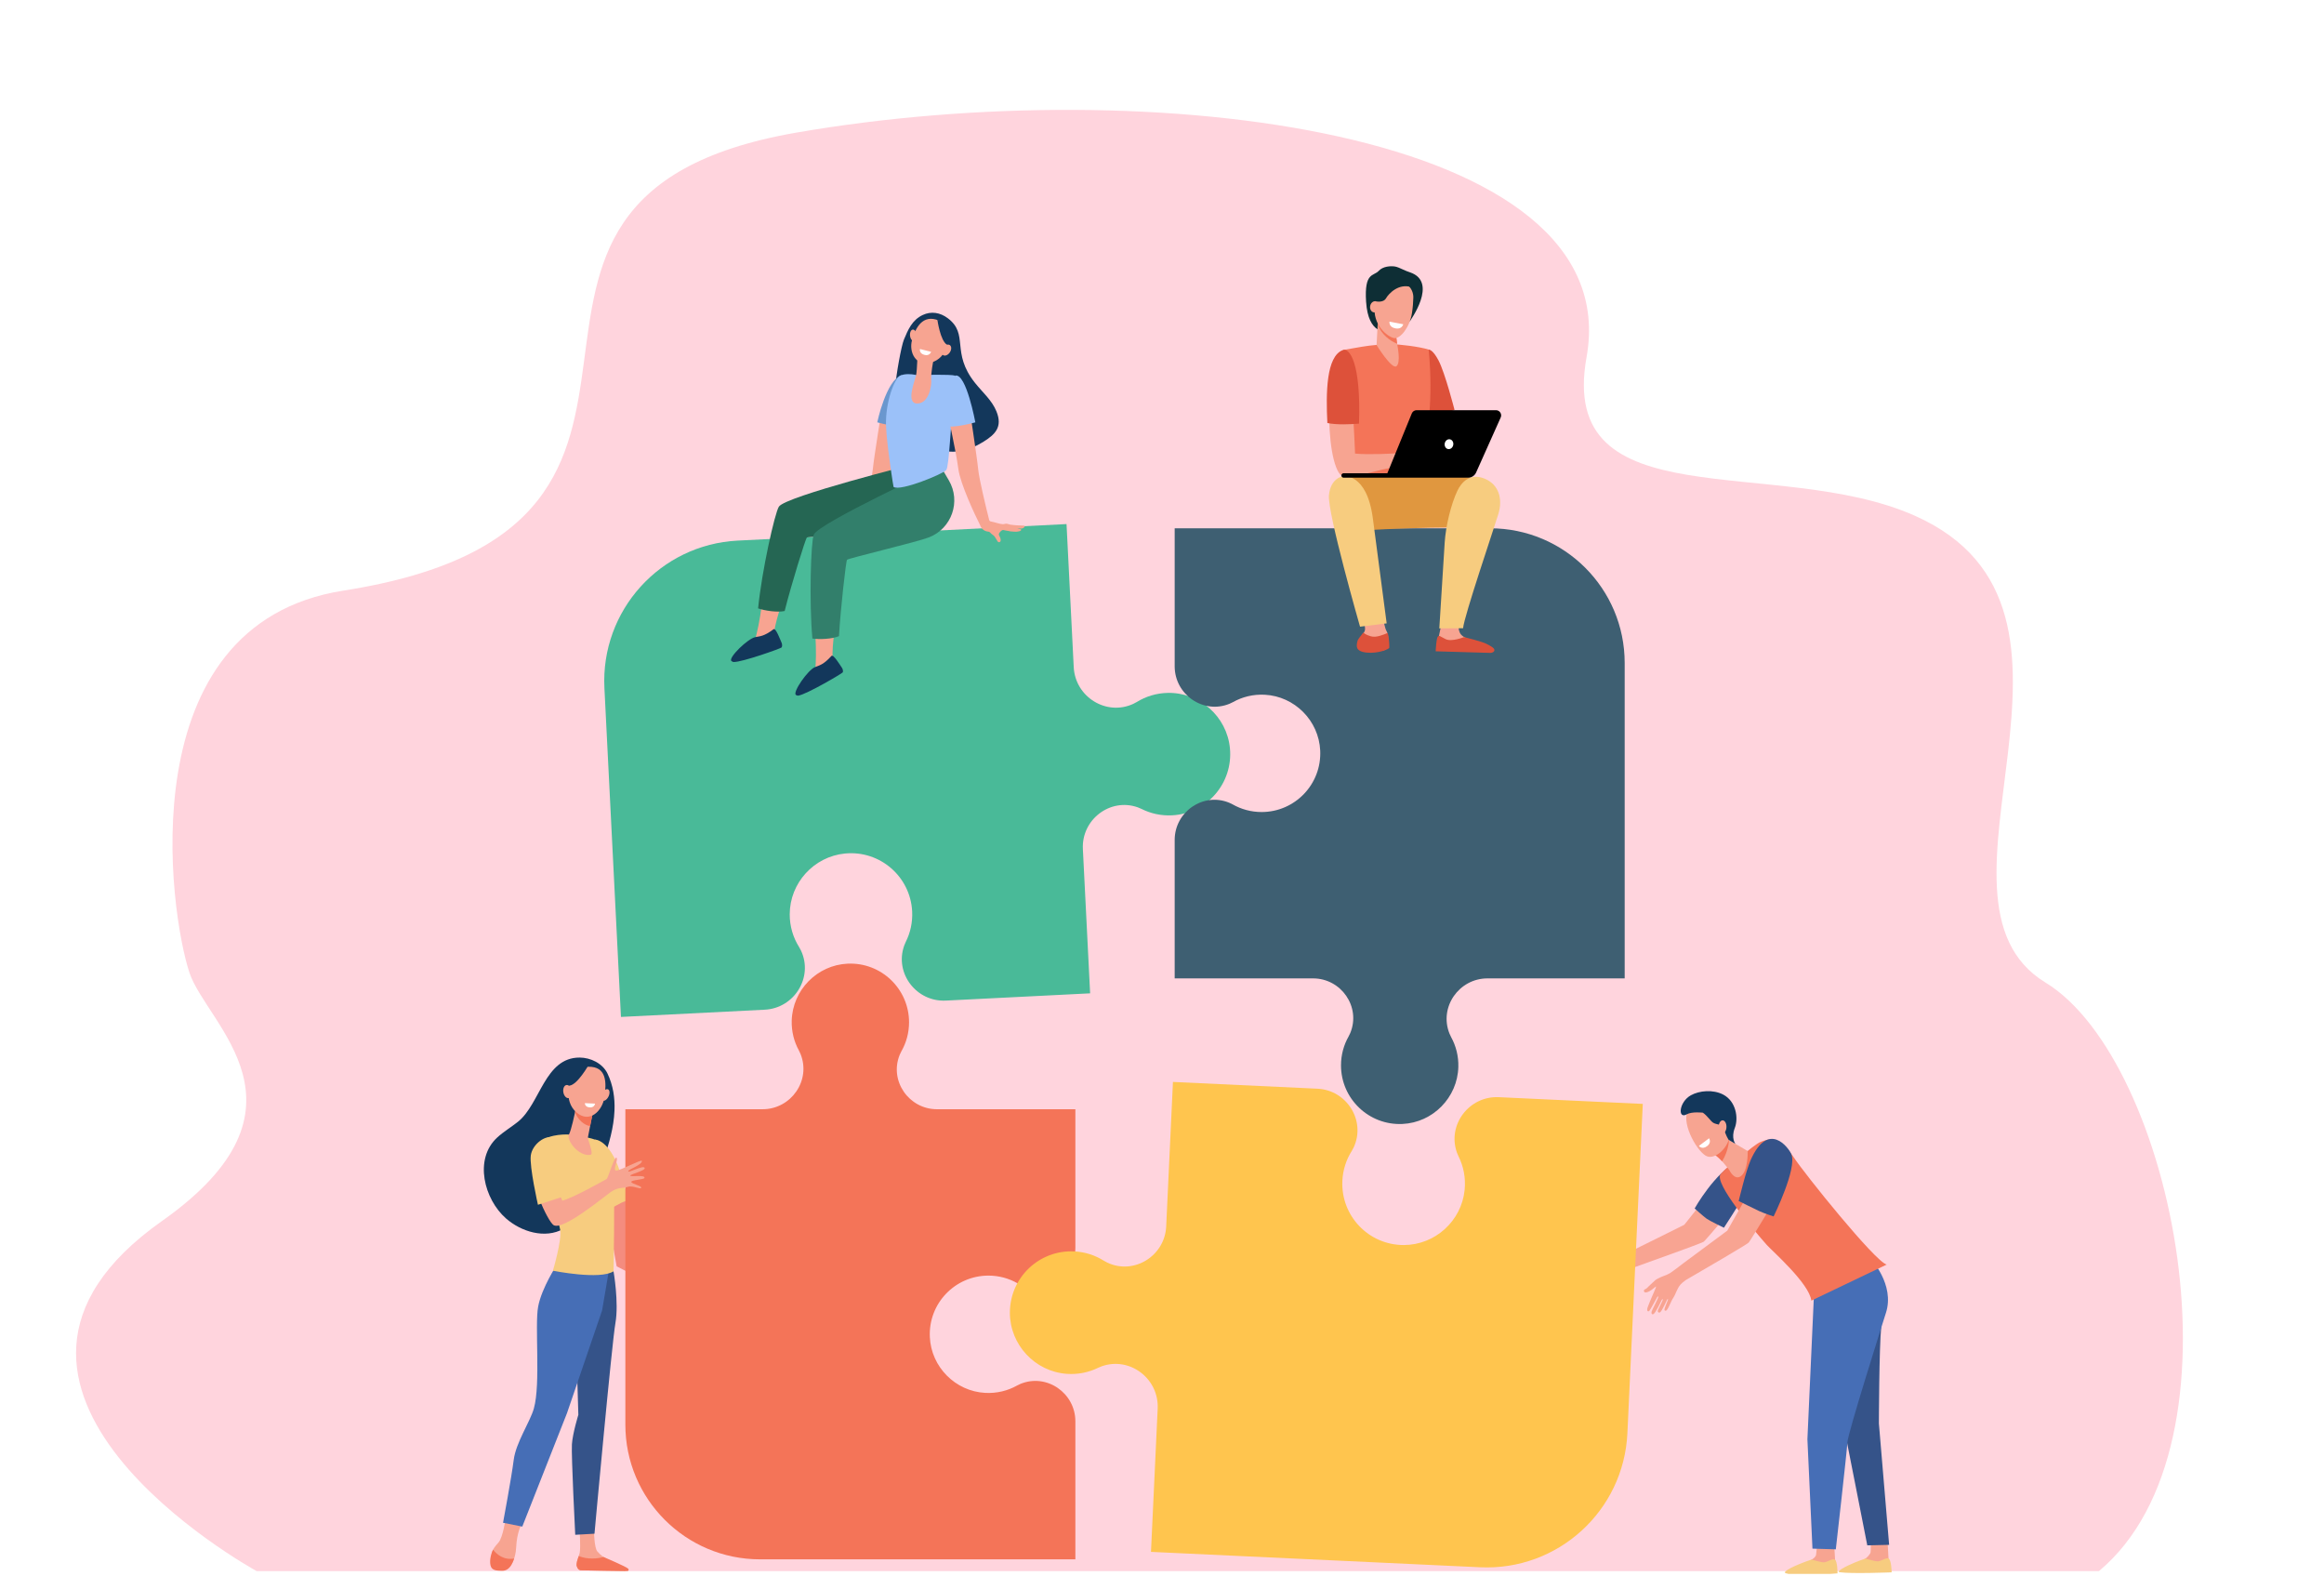 <svg width="550" height="373" viewBox="0 0 550 373" fill="none" xmlns="http://www.w3.org/2000/svg">
<g clip-path="url(#clip0_118_1215)">
<g filter="url(#filter0_f_118_1215)">
<path d="M60.729 371.741H496.738C532.877 341.595 514.279 250.88 484.093 232.49C451.6 212.696 503.196 144.236 453.143 122.016C420.462 107.507 368.485 123.321 375.476 84.504C385.171 30.677 271.853 16.886 188.368 31.396C98.112 47.082 180.534 124.206 81.278 139.745C30.24 147.735 40.102 216.096 44.861 230.223C49.006 242.527 76.428 262.043 38.318 288.918C-17.566 328.327 59.411 371.016 60.729 371.741Z" fill="#FFD4DD"/>
</g>
<path d="M145.424 262.781C145.548 259.775 145.107 256.807 143.768 254.008C142.616 251.601 139.765 250.234 137.165 250.231C128.91 250.22 127.86 261.174 122.606 265.399C121 266.69 119.205 267.742 117.686 269.134C112.075 274.275 114.602 283.792 119.754 288.3C123.329 291.427 128.948 293.205 133.354 290.759C135.654 289.483 137.4 287.361 138.643 285.037C140.409 281.738 141.547 277.931 142.803 274.415C144.139 270.672 145.259 266.776 145.424 262.781Z" fill="#13375B"/>
<path d="M146.772 277.337C144.194 269.515 140.79 269.637 140.79 269.637L143.54 286.292C145.132 285.857 147.206 284.888 148.796 284.439C148.269 281.966 147.407 279.263 146.772 277.337Z" fill="#F7CC7F"/>
<path d="M159.804 304.014L150.377 296.823C150.377 296.823 149.428 290.114 148.159 284.16C146.568 284.61 145.132 285.857 143.54 286.293L145.937 299.625L158.293 305.999L161.782 310.484L162.576 305.88L159.804 304.014Z" fill="#F48C7F"/>
<path d="M233.927 301.822C236.417 301.822 238.752 302.477 240.772 303.625C241.027 303.77 241.304 303.903 241.599 304.024C247.759 306.554 254.499 301.868 254.499 295.209V262.458H221.748C215.089 262.458 210.404 255.718 212.933 249.558C213.055 249.262 213.187 248.985 213.332 248.73C214.48 246.711 215.136 244.375 215.136 241.886C215.136 233.998 208.559 227.646 200.59 228.015C193.378 228.349 187.571 234.273 187.369 241.49C187.298 244.056 187.923 246.471 189.071 248.558C189.214 248.818 189.345 249.1 189.465 249.4C191.974 255.66 187.214 262.458 180.469 262.458H148V337.083C148 354.687 162.27 368.957 179.874 368.957H254.499V336.316C254.499 329.624 247.737 324.909 241.539 327.43C241.242 327.551 240.964 327.683 240.708 327.827C238.5 329.066 235.918 329.719 233.174 329.574C226.103 329.2 220.391 323.454 220.057 316.381C219.681 308.406 226.035 301.822 233.927 301.822Z" fill="#F47458"/>
<path d="M215.872 215.651C216.002 218.246 215.441 220.716 214.35 222.881C214.212 223.155 214.089 223.451 213.978 223.765C211.663 230.319 216.901 237.102 223.844 236.752L257.99 235.035L256.273 200.89C255.924 193.947 262.706 188.708 269.261 191.023C269.575 191.134 269.871 191.257 270.145 191.395C272.31 192.486 274.779 193.047 277.375 192.917C285.599 192.503 291.876 185.313 291.074 177.024C290.348 169.523 283.867 163.778 276.333 163.947C273.653 164.006 271.168 164.786 269.052 166.091C268.789 166.254 268.502 166.405 268.196 166.546C261.8 169.491 254.463 164.884 254.109 157.852L252.407 124L174.603 127.912C156.25 128.835 142.12 144.462 143.043 162.815L146.955 240.619L180.987 238.907C187.964 238.557 192.525 231.259 189.571 224.929C189.43 224.626 189.278 224.343 189.115 224.083C187.707 221.846 186.89 219.189 186.898 216.32C186.917 208.928 192.609 202.672 199.965 201.953C208.26 201.143 215.458 207.422 215.872 215.651Z" fill="#49BA98"/>
<path d="M298.572 192.136C296.083 192.136 293.747 191.48 291.728 190.332C291.472 190.187 291.195 190.054 290.901 189.934C284.74 187.404 278 192.089 278 198.748V231.499H310.751C317.41 231.499 322.096 238.24 319.566 244.4C319.445 244.695 319.312 244.972 319.167 245.227C318.019 247.246 317.364 249.582 317.364 252.071C317.364 259.959 323.94 266.311 331.91 265.942C339.121 265.608 344.929 259.684 345.13 252.468C345.202 249.901 344.576 247.487 343.429 245.399C343.286 245.139 343.155 244.858 343.035 244.558C340.525 238.297 345.285 231.499 352.03 231.499H384.499V156.874C384.499 139.271 370.229 125 352.625 125H278V157.642C278 164.334 284.762 169.049 290.961 166.527C291.257 166.406 291.535 166.275 291.792 166.131C294 164.891 296.581 164.238 299.326 164.383C306.397 164.757 312.108 170.504 312.442 177.577C312.819 185.552 306.464 192.136 298.572 192.136Z" fill="#3E5F72"/>
<path d="M119.619 359.554C119.619 359.554 119.037 363.597 118.036 364.902C117.701 365.34 117.087 365.894 116.684 366.685C116.058 367.917 116.404 369.751 116.866 370.762C117.104 371.28 116.85 371.279 117.39 371.446C118.991 371.94 120.693 371.107 121.375 369.571C121.755 368.713 122.089 367.568 122.156 366.125C122.327 362.454 123.466 360.588 123.466 360.588L119.619 359.554Z" fill="#F7A491"/>
<path d="M137.123 361.403C137.123 361.403 137.482 365.962 137.191 367.444C137.035 368.238 136.166 369.871 136.565 370.617C136.963 371.364 137.419 371.551 137.419 371.551L147.752 371.718C148.315 371.727 147.943 371.364 147.489 371.029C146.746 370.482 146.147 370.12 143.774 368.969C143.619 368.894 143.056 368.535 142.853 368.411C142.337 368.096 141.82 367.599 141.374 367.102C140.633 366.274 140.568 362.259 140.568 362.259L137.123 361.403Z" fill="#F7A491"/>
<path d="M145.199 300.799C145.199 300.799 146.501 308.202 145.646 313.055C144.792 317.908 140.691 362.892 140.691 362.892L136.134 363.15C136.134 363.15 135.179 344.359 135.35 341.746C135.521 339.132 136.873 334.759 136.873 334.759L136.42 319.588L142.17 299.657L145.199 300.799Z" fill="#355389"/>
<path d="M131.807 299.242C131.807 299.242 128.218 304.655 127.364 309.135C126.51 313.615 127.991 327.382 126.348 333.253C125.458 336.43 122.086 341.338 121.574 345.444C121.061 349.551 119.05 360.307 119.05 360.307L123.605 361.212L134.191 334.349L142.494 310.068L144.621 297.563L131.807 299.242Z" fill="#466EB6"/>
<path d="M134.711 268.444C134.711 268.444 129.961 268.14 128.081 270.194C126.202 272.247 132.25 288.489 132.592 291.102C132.934 293.715 130.85 300.664 130.85 300.664C130.85 300.664 142.01 302.915 145.2 300.799C145.2 300.799 145.541 282.008 145.2 280.141C144.858 278.275 142.01 270.684 141.326 269.937C140.643 269.19 134.711 268.444 134.711 268.444Z" fill="#F7CC7F"/>
<path d="M136.293 262.081C136.293 262.081 136.269 262.221 136.225 262.46C136.013 263.605 135.197 267.402 134.646 268.447C133.98 269.708 136.926 273.732 139.761 273.241C140.605 273.095 139.048 269.544 139.123 269.168C139.266 268.448 139.46 267.465 139.659 266.458C139.771 265.89 139.885 265.314 139.991 264.773C140.294 263.234 140.542 261.975 140.542 261.975L136.293 262.081Z" fill="#F7A491"/>
<path d="M136.224 262.46C136.268 262.221 136.293 262.081 136.293 262.081L140.542 261.975C140.542 261.975 140.294 263.233 139.991 264.772C139.885 265.31 139.772 265.883 139.66 266.448C139.004 266.351 138.319 266.032 137.632 265.429C136.883 264.772 136.392 263.982 136.095 263.138C136.148 262.869 136.191 262.638 136.224 262.46Z" fill="#F47458"/>
<path d="M139.152 252.402C139.152 252.402 137.15 252.17 135.894 253.798C134.639 255.425 133.286 260.457 136.404 263.192C139.523 265.928 142.603 262.831 143.06 259.548C143.517 256.264 143.695 252.284 139.152 252.402Z" fill="#F7A491"/>
<path d="M143.983 259.5C143.611 260.225 142.986 260.626 142.588 260.396C142.189 260.167 142.168 259.392 142.54 258.667C142.912 257.942 143.537 257.541 143.936 257.77C144.334 258 144.355 258.774 143.983 259.5Z" fill="#F7A491"/>
<path d="M139.376 251.864C139.376 251.864 136.701 256.649 134.787 256.87C132.873 257.091 132.622 259.634 132.622 259.634C132.622 259.634 133.306 253.775 135.201 252.645C137.096 251.516 139.376 251.864 139.376 251.864Z" fill="#13375B"/>
<path d="M121.685 368.763C119.203 369.216 117.551 367.761 116.691 366.671C116.06 367.906 115.752 369.747 116.217 370.761C116.625 371.655 117.82 371.629 118.761 371.664C119.755 371.701 120.524 371.147 121.018 370.279C121.248 369.874 121.486 369.369 121.685 368.763Z" fill="#F47458"/>
<path d="M142.851 368.41C140.118 369.113 138.098 368.635 136.968 368.178C136.677 369.006 136.291 370.045 136.495 370.644C136.746 371.377 137.104 371.542 137.419 371.551C139.915 371.616 146.562 371.706 148.466 371.731C148.731 371.734 148.878 371.423 148.707 371.218C148.235 370.653 143.055 368.535 142.851 368.41Z" fill="#F47458"/>
<path d="M135.289 258.073C135.445 258.923 135.132 259.702 134.59 259.814C134.048 259.925 133.483 259.327 133.327 258.477C133.171 257.627 133.484 256.848 134.026 256.736C134.568 256.625 135.133 257.223 135.289 258.073Z" fill="#F7A491"/>
<path d="M138.414 261.016L140.83 261.125C140.83 261.125 140.733 262.04 139.669 262.022C138.372 262.001 138.414 261.016 138.414 261.016Z" fill="white"/>
<path d="M338.11 82.713C338.41 82.726 339.235 83.001 340.44 85.279C341.979 88.189 344.229 96.977 344.229 96.977L337.514 99.477L336.651 97.643L335.23 83.522C335.23 83.522 338.026 82.71 338.11 82.713Z" fill="#DD513A"/>
<path d="M329.232 81.447C331.152 81.449 335.904 82.009 338.109 82.714C338.109 82.714 339.729 96.638 336.651 107.219C335.962 109.588 337.221 117.037 337.221 117.037L317.322 116.775C317.322 116.775 319.68 98.765 318.792 95.856C317.903 92.946 317.882 82.808 317.882 82.808C317.882 82.808 318.019 82.787 322.353 82.037C324.375 81.688 327.182 81.444 329.232 81.447Z" fill="#F47458"/>
<path d="M326.913 142.881C326.913 142.881 327.354 147.962 328.163 149.369C328.972 150.776 328.12 153.168 328.078 153.496C328.035 153.825 326.374 154.294 323.733 154.012C321.092 153.731 321.134 153.121 321.347 152.136C321.56 151.151 322.966 149.885 323.051 148.947C323.136 148.009 322.242 144.632 322.242 144.632L326.913 142.881Z" fill="#F7A491"/>
<path d="M334.975 112.843C334.975 112.843 348.712 112.081 351.779 113.938C354.846 115.796 349.6 124.913 349.6 124.913C349.6 124.913 340.041 124.473 321.32 125.553C316.887 125.809 316.504 113.994 317.334 113.016C318.163 112.038 334.975 112.843 334.975 112.843Z" fill="#E0973F"/>
<path d="M323.404 154.407C320.684 154.117 321.02 152.781 321.239 151.767C321.377 151.132 322.157 150.383 322.622 149.675C322.865 149.869 323.261 150.211 324.442 150.56C325.668 150.922 327.349 150.205 328.421 149.756C328.803 151.177 328.82 152.989 328.784 153.264C328.741 153.602 326.123 154.697 323.404 154.407Z" fill="#DD513A"/>
<path d="M324.904 122.67C325.453 126.823 328.17 147.496 328.17 147.496L321.866 148.278C321.866 148.278 314.112 121.295 314.51 117.168C314.908 113.04 317.81 112.693 317.81 112.693C317.81 112.693 323.452 111.678 324.904 122.67Z" fill="#F7CC7F"/>
<path d="M317.665 84.355C319.526 83.658 320.436 100.421 320.687 107.321C323.982 107.638 329.724 107.323 331.154 107.216C331.827 107.165 333.377 106.597 334.046 106.51C334.731 106.42 335.353 106.373 335.69 106.432C335.813 106.453 339.247 107.858 339.541 108.166C339.906 108.548 340.891 109.511 340.724 109.928C340.558 110.344 338.83 108.767 338.83 108.767L337.985 108.293C339.037 109.32 341.042 110.673 340.753 111.165C340.472 111.646 338.663 110.273 337.374 109.337C338.479 110.336 339.853 112.123 339.537 112.402C339.252 112.652 337.69 110.583 336.019 109.987C335.401 109.767 334.784 110.378 334.297 110.452C333.939 110.506 333.387 110.622 333.036 110.522L331.228 110.009C330.612 110.065 330.596 110.43 329.974 110.562C329.252 110.716 328.067 110.877 327.148 111.102C321.852 112.396 320.086 112.997 318.464 112.996C313.553 112.993 313.268 86.005 317.665 84.355Z" fill="#F7A491"/>
<path d="M314.135 100.093C313.786 93.026 313.837 84.314 317.799 82.828C319.362 82.242 322.118 85.768 321.623 100.237C319.508 100.411 316.402 100.552 314.135 100.093Z" fill="#DD513A"/>
<path d="M345.35 147.228C345.35 147.228 344.8 148.991 345.785 150.158C346.77 151.324 350.863 152.469 351.4 153.1C351.938 153.732 351.897 154.27 351.897 154.27L340.409 153.954L340.534 150.484L341.063 147.991L345.35 147.228Z" fill="#F7A491"/>
<path d="M346.499 150.739C346.499 150.739 343.547 151.933 342.122 151.226C340.696 150.519 340.739 150.323 340.326 150.587C339.913 150.851 339.766 154.103 339.766 154.103L352.684 154.483C353.583 154.462 354.037 153.8 353.307 153.233C352.806 152.845 352.228 152.585 351.899 152.396C350.888 151.817 346.499 150.739 346.499 150.739Z" fill="#DD513A"/>
<path d="M344.915 116.1C345.802 114.231 347.822 111.798 351.375 113.263C354.764 114.661 355.674 118.096 354.604 121.613C353.535 125.13 346.496 145.805 346.251 148.648L340.63 148.685C340.63 148.685 341.652 132.314 341.902 128.357C342.143 124.549 343.378 119.334 344.915 116.1Z" fill="#F7CC7F"/>
<path d="M354.038 97.057H335.251C334.754 97.057 334.306 97.358 334.118 97.82L328.333 111.976H317.975C317.685 111.976 317.451 112.212 317.451 112.502C317.451 112.793 317.686 113.028 317.975 113.028H347.454C348.264 113.028 348.999 112.551 349.331 111.809L355.156 98.789C355.52 97.976 354.927 97.057 354.038 97.057Z" fill="black"/>
<path d="M343.923 105.3C343.796 105.936 343.243 106.361 342.688 106.25C342.134 106.139 341.787 105.533 341.913 104.897C342.04 104.261 342.593 103.836 343.148 103.947C343.703 104.059 344.05 104.664 343.923 105.3Z" fill="white"/>
<path d="M333.697 64.44C333.131 64.249 332.573 64.034 332.035 63.774C331.426 63.481 330.638 63.137 330.14 63.06C329.091 62.898 327.29 63.006 326.295 64.085C325.056 65.43 322.854 64.328 323.298 71.369C323.8 79.338 328.231 78.464 328.339 78.329C328.446 78.194 332.291 73.23 332.291 73.23C332.291 73.23 333.635 76.171 333.635 76.063C333.635 75.959 340.498 66.731 333.697 64.44Z" fill="#0E2E35"/>
<path d="M330.333 78.917L330.715 81.765C330.715 81.765 331.572 85.868 330.47 86.658C329.368 87.449 325.782 81.648 325.782 81.648L326.161 74.432L330.333 78.917Z" fill="#F7A491"/>
<path d="M326.038 76.771C326.949 79.232 329.118 80.745 330.657 81.332L330.333 78.917L326.161 74.432L326.038 76.771Z" fill="#F47458"/>
<path d="M330.107 66.58C332.443 66.203 334.538 68.082 334.48 70.42C334.454 71.437 334.371 72.706 334.16 74.073C333.652 77.36 331.409 80.254 329.926 79.996C328.443 79.738 324.712 76.902 325.369 72.224C325.774 69.336 327.655 66.976 330.107 66.58Z" fill="#F7A491"/>
<path d="M326.398 72.783C326.273 73.505 325.693 74.008 325.104 73.906C324.515 73.803 324.139 73.134 324.264 72.411C324.389 71.688 324.968 71.185 325.557 71.288C326.147 71.39 326.523 72.06 326.398 72.783Z" fill="#F7A491"/>
<path d="M325.557 71.288C325.557 71.288 327.35 71.733 328.016 70.58C328.681 69.427 331.06 66.938 334.085 67.97C337.109 69.002 331.423 65.461 331.181 65.461C330.939 65.461 328.036 65.441 328.036 65.441C328.036 65.441 325.798 67.282 325.717 67.485C325.636 67.687 324.991 69.892 324.991 69.892L325.557 71.288Z" fill="#0E2E35"/>
<path d="M328.838 76.099L332.1 76.723C332.1 76.723 331.789 77.952 330.347 77.719C328.588 77.435 328.838 76.099 328.838 76.099Z" fill="white"/>
<path d="M380.517 296.762C382.608 297.102 382.485 297.443 382.754 297.479C383.072 297.522 386.848 295.626 386.848 295.626C386.848 295.626 398.014 290.115 398.606 289.795L406.666 279.655L412.877 282.52C412.877 282.52 403.812 293.3 403.239 293.775C402.665 294.25 386.655 299.864 385.263 300.406C385.263 300.406 383.859 301.689 382.951 302.464C382.043 303.239 380.828 303.546 380.538 303.723C380.495 303.749 379.493 304.278 378.077 304.586C376.857 304.851 377.874 304.022 377.874 304.022C377.874 304.022 380.032 303.111 379.926 302.947C379.845 302.82 378.697 303.389 377.351 303.698C377.004 303.777 376.662 303.854 376.348 303.922C375.521 304.101 375.158 303.628 375.989 303.298C376.282 303.182 376.774 303.001 377.145 302.924C377.545 302.84 377.881 302.63 378.205 302.507C378.849 302.262 379.321 302.092 379.296 302.07C379.263 302.041 379.353 301.899 378.983 301.971C378.537 302.058 377.639 302.459 376.972 302.534C376.594 302.577 375.812 302.716 375.812 302.716C375.812 302.716 374.426 302.848 374.417 302.654C374.396 302.23 375.249 301.993 375.773 302.004C376.103 301.835 376.932 301.713 376.932 301.713C376.932 301.713 378.538 301.079 378.445 300.841C378.408 300.746 377.435 300.893 376.403 300.963C375.312 301.038 374.521 301.038 374.463 300.826C374.371 300.491 375.239 300.364 375.239 300.364C375.239 300.364 376.005 300.253 376.256 300.195C376.55 300.128 377.412 299.858 377.412 299.858C377.412 299.858 380.368 298.772 380.261 298.554C380.154 298.336 379.666 297.88 379.458 297.881C379.249 297.882 378.877 298.09 378.668 298.091C378.46 298.092 378.012 298.052 377.98 297.79C377.949 297.528 379.106 296.985 379.106 296.985C379.106 296.985 379.913 296.665 380.517 296.762Z" fill="#F8A492"/>
<path d="M401.057 285.935C401.057 285.935 403.067 287.762 403.904 288.363C404.599 288.863 407.987 290.495 407.987 290.495C407.987 290.495 411.358 285.333 412.832 282.745C414.62 279.605 415.858 274.935 415.435 274.809C414.249 274.453 412.617 274.236 411.11 274.928C405.894 277.321 401.057 285.935 401.057 285.935Z" fill="#355389"/>
<path d="M382.47 299.46C381.575 299.601 380.66 299.431 380.264 298.612C380.174 299.583 381.647 300.065 382.47 299.46Z" fill="#FE875E"/>
<path d="M434.06 365.05C434.06 365.05 434.283 369.002 434.285 369.01C434.367 369.511 434.69 370.751 434.69 371.207C434.69 372.921 427.088 369.753 428.791 368.993C428.946 368.925 429.753 368.405 429.804 367.822C429.882 366.923 430.08 365.105 430.08 365.105L434.06 365.05Z" fill="#F7A491"/>
<path d="M428.719 369.01C428.719 369.01 430.503 369.534 431.417 369.665C432.332 369.796 433.537 368.693 434.183 368.991C434.895 369.319 434.867 372.272 434.867 372.272C434.867 372.272 425.296 373.113 422.605 372.243C421.539 371.898 425.07 370.231 428.719 369.01Z" fill="#F7CC7F"/>
<path d="M446.72 364.845C446.72 364.845 446.943 368.797 446.944 368.805C447.026 369.307 447.349 370.546 447.349 371.002C447.349 372.716 439.747 369.548 441.451 368.789C441.605 368.72 442.652 367.812 442.703 367.229C442.781 366.33 442.74 364.901 442.74 364.901L446.72 364.845Z" fill="#F7A491"/>
<path d="M441.47 368.772C441.47 368.772 443.254 369.296 444.169 369.427C445.083 369.558 446.288 368.455 446.934 368.753C447.646 369.081 447.675 372.034 447.675 372.034C447.675 372.034 438.172 372.424 435.356 372.005C434.248 371.84 437.821 369.993 441.47 368.772Z" fill="#F7CC7F"/>
<path d="M444.465 302.079C444.465 302.079 445.753 308.745 445.228 313.799C444.703 318.854 444.662 336.809 444.662 336.809L447.084 365.528L441.912 365.649C441.912 365.649 436.275 336.934 436.38 337.671C436.485 338.408 434.49 317.453 434.49 317.453L441.21 301.447L444.465 302.079Z" fill="#355389"/>
<path d="M442.663 297.773C442.663 297.773 448.499 303.921 446.328 310.636C445.456 313.333 437.322 339.099 437.217 341.205C437.112 343.311 434.466 366.59 434.466 366.59L428.939 366.423L427.743 340.542L429.323 305.671L432.678 299.79L442.663 297.773Z" fill="#466EB6"/>
<path d="M407.228 277.765C409.139 275.632 413.299 272.598 413.299 272.598C413.299 272.598 415.777 270.481 416.788 270.133C418.275 269.62 420.821 268.253 424.505 273.835C427.141 277.831 443.775 298.517 446.505 299.213L428.674 307.744C428.186 303.669 419.373 295.972 418.105 294.536C415.27 291.326 405.419 279.783 407.228 277.765Z" fill="#F47458"/>
<path d="M408.06 269.098L413.614 272.349C413.614 272.349 413.771 277.091 411.955 278.322C410.431 279.355 409.272 276.875 409.272 276.875C409.272 276.875 407.206 274.013 405.637 273.122C404.068 272.23 408.06 269.098 408.06 269.098Z" fill="#F7A491"/>
<path d="M408.992 271.184C408.783 272.173 408.299 273.603 407.55 274.781C406.939 274.119 406.251 273.47 405.638 273.121C404.914 272.71 405.374 271.821 406.08 270.983C407.077 269.946 408.06 269.097 408.06 269.097L409.128 269.722C409.196 270.127 409.061 270.855 408.992 271.184Z" fill="#F47458"/>
<path d="M405.167 260.948C405.26 260.833 409.826 266.516 409.263 269.182C408.7 271.848 405.94 274.281 404.021 273.612C401.899 272.872 397.954 266.181 399.369 262.933C400.784 259.684 405.167 260.948 405.167 260.948Z" fill="#F7A491"/>
<path d="M400.167 259.155C402.158 258.048 405.405 257.73 407.83 259C410.813 260.562 411.492 264.491 410.559 266.888C409.625 269.285 410.694 270.64 410.694 270.64L409.112 269.716C409.112 269.716 408.188 268.273 408.067 267.123C407.946 265.974 406.269 266.177 405.45 265.656C404.82 265.254 404.015 263.95 402.995 263.273C402.995 263.273 400.427 262.958 399.164 263.667C397.01 264.875 397.317 260.741 400.167 259.155Z" fill="#13375B"/>
<path d="M406.734 266.614C406.719 267.467 407.122 268.165 407.634 268.173C408.146 268.182 408.573 267.497 408.587 266.645C408.602 265.792 408.199 265.094 407.687 265.086C407.175 265.077 406.749 265.761 406.734 266.614Z" fill="#F7A491"/>
<path d="M402.057 271.14L404.474 269.332C404.474 269.332 405.113 270.309 404.074 271.135C402.806 272.142 402.057 271.14 402.057 271.14Z" fill="white"/>
<path d="M395.986 307.095C396.592 306.211 396.856 304.934 397.693 303.96C397.974 303.633 398.422 303.265 398.931 302.897C402.959 300.541 413.45 294.467 413.858 293.995C414.342 293.437 421.503 281.54 421.503 281.54L415.072 280.083L408.787 291.181C408.262 291.597 398.286 298.97 398.286 298.97C398.286 298.97 396.302 300.52 395.218 301.246C394.67 301.566 394.139 301.772 393.674 301.934C393.088 302.138 391.973 302.694 391.747 302.892C391.486 303.123 390.961 303.616 390.649 303.917C390.338 304.217 389.959 304.558 389.814 304.736C389.725 304.845 389.449 304.996 389.247 305.097C388.945 305.247 388.984 305.693 389.308 305.785C389.614 305.872 390.026 305.68 390.282 305.56C391.004 305.22 391.887 304.304 391.933 304.416C391.98 304.528 391.084 306.491 390.996 306.722C390.908 306.954 389.879 309.241 389.827 309.751C389.774 310.261 390.081 310.379 390.31 310.193C390.506 310.032 392.161 306.977 392.161 306.977C392.161 306.977 392.373 306.588 392.455 306.811C392.538 307.034 391.041 309.81 390.895 310.266C390.748 310.722 390.865 311.095 391.286 310.935C391.799 310.741 393.214 307.679 393.214 307.679C393.214 307.679 393.398 307.298 393.524 307.431C393.65 307.563 392.337 309.904 392.322 310.174C392.308 310.444 392.551 310.71 392.905 310.484C393.322 310.219 394.562 307.474 394.562 307.474C394.562 307.474 394.716 307.293 394.764 307.42C394.812 307.548 393.835 309.624 393.908 309.927C393.969 310.182 394.198 310.131 394.198 310.131C394.709 310.129 395.381 307.98 395.986 307.095Z" fill="#F8A492"/>
<path d="M419.741 287.824C419.741 287.824 417.647 287.158 416.304 286.543C415.404 286.131 411.479 284.178 411.479 284.178C411.479 284.178 413.172 277.041 414.315 274.474C418.513 265.056 423.283 271.551 423.931 273.065C425.378 276.452 419.741 287.824 419.741 287.824Z" fill="#355389"/>
<path d="M213.924 80.351C214.887 78.032 215.867 75.708 218.367 74.534C220.391 73.584 222.504 73.941 224.302 75.293C229.396 79.124 224.957 83.344 230.756 90.607C232.557 92.864 234.738 94.687 235.817 97.331C237.329 101.033 235.529 102.811 232.644 104.584C218.843 113.067 211.608 95.65 211.868 91.665C212.061 88.701 213.304 81.843 213.924 80.351Z" fill="#13375B"/>
<path d="M199.601 125.496C200.183 125.404 201.596 124.392 202.094 124.3C202.481 124.229 203.317 124.102 203.673 124.049C204.11 122.419 206.327 113.533 206.575 110.928C206.844 108.106 208.839 95.898 208.839 95.898L214.007 96.837C214.007 96.837 211.861 106.228 211.267 110.782C210.758 114.694 206.466 123.488 205.921 124.416C205.92 124.438 205.92 124.46 205.918 124.484C205.835 125.864 205.17 125.404 205.17 125.404L204.089 125.68C204.089 125.68 200.265 126.048 200.016 126.14C199.767 126.233 199.019 125.588 199.601 125.496Z" fill="#F7A491"/>
<path d="M213.345 88.761C209.692 90 207.615 99.93 207.615 99.93C207.615 99.93 213.346 101.53 214.815 100.691C214.815 100.691 216.481 93.304 217.079 93.562L213.345 88.761Z" fill="#6A97CE"/>
<path d="M185.089 142.654C183.971 145.602 183.392 148.441 183.339 148.784C183.314 148.949 183.547 149.751 183.526 149.922C181.282 152.983 178.057 153.652 175.293 153.847C176.702 152.472 178.771 151.169 178.87 150.734C179.028 150.04 179.879 146.953 180.298 142.675C182.017 143.47 183.183 142.84 185.089 142.654Z" fill="#F7A491"/>
<path d="M216.88 109.676L221.817 123.579C221.817 123.579 213.884 125.073 210.918 125.617C207.952 126.161 191.382 126.884 190.962 127.179C190.65 127.397 187.227 138.468 185.698 144.573C183.963 144.955 180.994 144.496 179.415 143.952C180.268 135.217 183.351 121.379 184.338 119.872C185.945 117.419 216.88 109.676 216.88 109.676Z" fill="#256653"/>
<path d="M197.595 148.749C197.049 151.854 197.012 154.752 197.025 155.099C197.031 155.266 197.41 156.009 197.421 156.182C195.791 159.608 192.749 160.87 190.07 161.58C191.196 159.965 192.984 158.297 193 157.851C193.026 157.14 193.283 153.948 192.892 149.668C194.73 150.126 195.758 149.289 197.595 148.749Z" fill="#F7A491"/>
<path d="M222.643 110.397L224.558 113.668C227.473 118.647 225.238 125.053 219.859 127.14C219.83 127.151 219.802 127.162 219.774 127.173C216.962 128.263 200.821 132.079 200.464 132.447C200.198 132.72 198.911 144.236 198.553 150.519C196.92 151.219 193.918 151.326 192.264 151.087C191.465 142.347 191.9 128.176 192.587 126.511C193.707 123.8 222.643 110.397 222.643 110.397Z" fill="#327F6B"/>
<path d="M196.778 155.195C197.208 154.721 198.785 157.333 199.179 157.89C199.623 158.517 199.497 158.99 199.444 159.088C199.304 159.346 190.984 164.241 188.954 164.59C188.763 164.623 188.431 164.502 188.347 164.428C187.554 163.725 191.204 158.543 192.843 157.861C193.903 157.421 194.844 157.331 196.778 155.195Z" fill="#13375B"/>
<path d="M183.074 148.878C183.585 148.493 184.645 151.354 184.928 151.976C185.246 152.675 185.034 153.115 184.963 153.202C184.777 153.429 175.687 156.679 173.629 156.641C173.434 156.637 173.131 156.456 173.062 156.368C172.415 155.529 176.972 151.122 178.71 150.76C179.833 150.526 180.775 150.614 183.074 148.878Z" fill="#13375B"/>
<path d="M216.81 88.733C216.715 88.733 216.58 88.7 216.441 88.657C215.763 88.535 214.279 88.358 213.125 88.845C211.722 89.437 209.547 94.97 209.676 100.65C209.728 101.518 209.781 102.295 209.825 102.837C210.18 107.128 211.411 115.178 211.477 115.221C213.151 116.299 223.254 112.12 223.948 111.203C224.642 110.285 225.052 99.133 225.39 98.578L226.053 88.879C224.882 88.529 218.606 88.72 216.81 88.733Z" fill="#9BC1F9"/>
<path d="M220.904 85.161C220.904 85.161 220.253 88.526 220.383 89.853C220.514 91.18 219.887 95.457 217.078 95.471C214.269 95.485 216.545 90.033 216.809 88.733C217.074 87.432 217.137 83.406 217.137 83.406L220.904 85.161Z" fill="#F7A491"/>
<path d="M222.281 75.876C222.281 75.876 223.732 76.681 224.263 78.427C224.794 80.172 224.19 84.676 220.44 85.762C216.69 86.849 215.066 83.283 215.838 80.495C216.61 77.707 218.29 74.176 222.281 75.876Z" fill="#F7A491"/>
<path d="M215.369 79.414C215.443 80.163 215.856 80.735 216.292 80.692C216.728 80.65 217.022 80.008 216.949 79.259C216.875 78.51 216.462 77.938 216.026 77.981C215.59 78.023 215.296 78.665 215.369 79.414Z" fill="#F7A491"/>
<path d="M221.841 75.648C221.841 75.648 222.521 80.672 224.145 81.579C225.769 82.486 225.089 84.714 225.089 84.714C225.089 84.714 226.563 79.539 225.278 77.877C223.994 76.215 221.841 75.648 221.841 75.648Z" fill="#13375B"/>
<path d="M223.183 82.3C222.743 82.955 222.745 83.727 223.187 84.025C223.629 84.322 224.345 84.033 224.786 83.378C225.226 82.724 225.224 81.952 224.782 81.654C224.339 81.356 223.624 81.646 223.183 82.3Z" fill="#F7A491"/>
<path d="M217.72 82.58L220.362 83.245C220.362 83.245 220.045 84.248 218.874 83.99C217.446 83.675 217.72 82.58 217.72 82.58Z" fill="white"/>
<path d="M242.491 124.494C242.444 124.373 242.339 124.371 242.231 124.368C241.185 124.336 240.141 124.289 239.104 124.134C238.931 124.108 238.761 124.069 238.601 124.005C238.313 123.89 238.028 123.893 237.737 123.974C237.579 124.017 237.419 124.026 237.256 124.025C236.731 124.022 235.231 123.512 234.46 123.377C234.284 123.347 234.144 123.214 234.101 123.04C233.343 120.042 231.717 113.316 231.506 111.104C231.236 108.275 229.283 95.522 229.283 95.522L224.057 96.98C224.057 96.98 226.208 106.393 226.803 110.958C227.262 114.483 230.784 121.962 231.888 124.113C232.428 125.714 233.638 125.758 233.919 125.793C234.08 125.812 234.228 125.891 234.334 126.014C234.524 126.237 234.743 126.43 234.993 126.588C235.178 126.705 235.321 126.857 235.443 127.035C235.665 127.36 235.863 127.698 236.06 128.038C236.19 128.264 236.327 128.335 236.52 128.282C236.727 128.225 236.826 128.072 236.822 127.819C236.816 127.445 236.697 127.108 236.51 126.789C236.334 126.491 236.347 126.318 236.552 126.043C236.669 125.885 236.79 125.732 236.944 125.607C237.101 125.479 237.266 125.383 237.479 125.412C237.854 125.506 238.233 125.582 238.618 125.625L238.935 125.689C238.946 125.691 239.107 125.726 239.107 125.726C239.134 125.733 239.69 125.794 239.88 125.794C240.033 125.794 240.281 125.804 240.492 125.814C240.682 125.823 241.086 125.724 241.1 125.723C241.285 125.719 241.449 125.652 241.588 125.528C241.644 125.477 241.699 125.42 241.67 125.333C241.644 125.254 241.581 125.22 241.5 125.205C241.375 125.183 240.726 125.104 240.733 125.076C240.926 125.076 241.53 125.062 241.722 125.057C241.982 125.05 242.207 124.957 242.386 124.765C242.457 124.689 242.539 124.614 242.491 124.494Z" fill="#F7A491"/>
<path d="M226.117 88.859C228.696 88.39 230.824 99.93 230.824 99.93C230.824 99.93 225.093 101.53 223.625 100.691C223.625 100.691 221.958 93.304 221.361 93.562L226.117 88.859Z" fill="#9BC1F9"/>
<path d="M151.743 281.05C151.914 280.561 149.535 280.166 149.409 279.671C149.282 279.176 152.412 279.138 152.524 278.703C152.731 277.902 149.093 278.534 149.165 278.16C149.237 277.785 152.955 276.949 152.553 276.306C152.152 275.663 148.788 277.576 148.686 277.14C148.584 276.704 151.974 275.643 151.913 274.687C151.881 274.176 146.349 277.235 145.708 276.957C145.066 276.679 146.398 274.278 145.887 273.921C145.377 273.565 143.911 278.802 143.558 278.977C143.207 279.151 135.733 283.416 133.074 284.094C132.751 283.204 132.053 282.002 131.769 281.16C130.277 282.222 129.169 282.755 127.629 283.723C128.745 286.519 130.333 289.579 131.11 289.93C133.476 291 142.628 283.409 144.455 282.11C146.283 280.81 147.329 281.232 148.566 280.821C149.802 280.411 151.572 281.539 151.743 281.05Z" fill="#F7A491"/>
<path d="M127.31 285.065C127.31 285.065 125.261 276.018 125.617 273.394C125.972 270.77 129.091 268.324 131.252 269.231C133.414 270.139 134.393 282.768 134.393 282.768L127.31 285.065Z" fill="#F7CC7F"/>
<path d="M317.685 279.4C317.806 276.801 318.605 274.394 319.902 272.342C320.066 272.082 320.218 271.8 320.359 271.498C323.301 265.19 318.738 257.924 311.785 257.599L277.591 256L275.993 290.194C275.668 297.146 268.402 301.709 262.094 298.767C261.792 298.626 261.509 298.474 261.25 298.31C259.197 297.014 256.791 296.215 254.192 296.094C245.956 295.709 239.004 302.265 239 310.604C238.997 318.149 244.898 324.502 252.423 325.064C255.099 325.264 257.65 324.728 259.885 323.632C260.164 323.496 260.464 323.373 260.783 323.262C267.442 320.947 274.307 326.249 273.978 333.291L272.393 367.191L350.306 370.833C368.685 371.692 384.281 357.49 385.14 339.111L388.782 261.198L354.702 259.605C347.715 259.278 342.463 266.108 344.793 272.703C344.905 273.018 345.029 273.315 345.166 273.589C346.353 275.955 346.908 278.682 346.623 281.541C345.888 288.905 339.609 294.588 332.208 294.591C323.864 294.595 317.3 287.639 317.685 279.4Z" fill="#FFC54E"/>
</g>
<defs>
<filter id="filter0_f_118_1215" x="-12" y="-4" width="1260.9" height="416.095" filterUnits="userSpaceOnUse" color-interpolation-filters="sRGB">
<feFlood flood-opacity="0" result="BackgroundImageFix"/>
<feBlend mode="normal" in="SourceGraphic" in2="BackgroundImageFix" result="shape"/>
<feGaussianBlur stdDeviation="15" result="effect1_foregroundBlur_118_1215"/>
</filter>
<clipPath id="clip0_118_1215">
<rect width="550" height="372.405" fill="white"/>
</clipPath>
</defs>
</svg>
